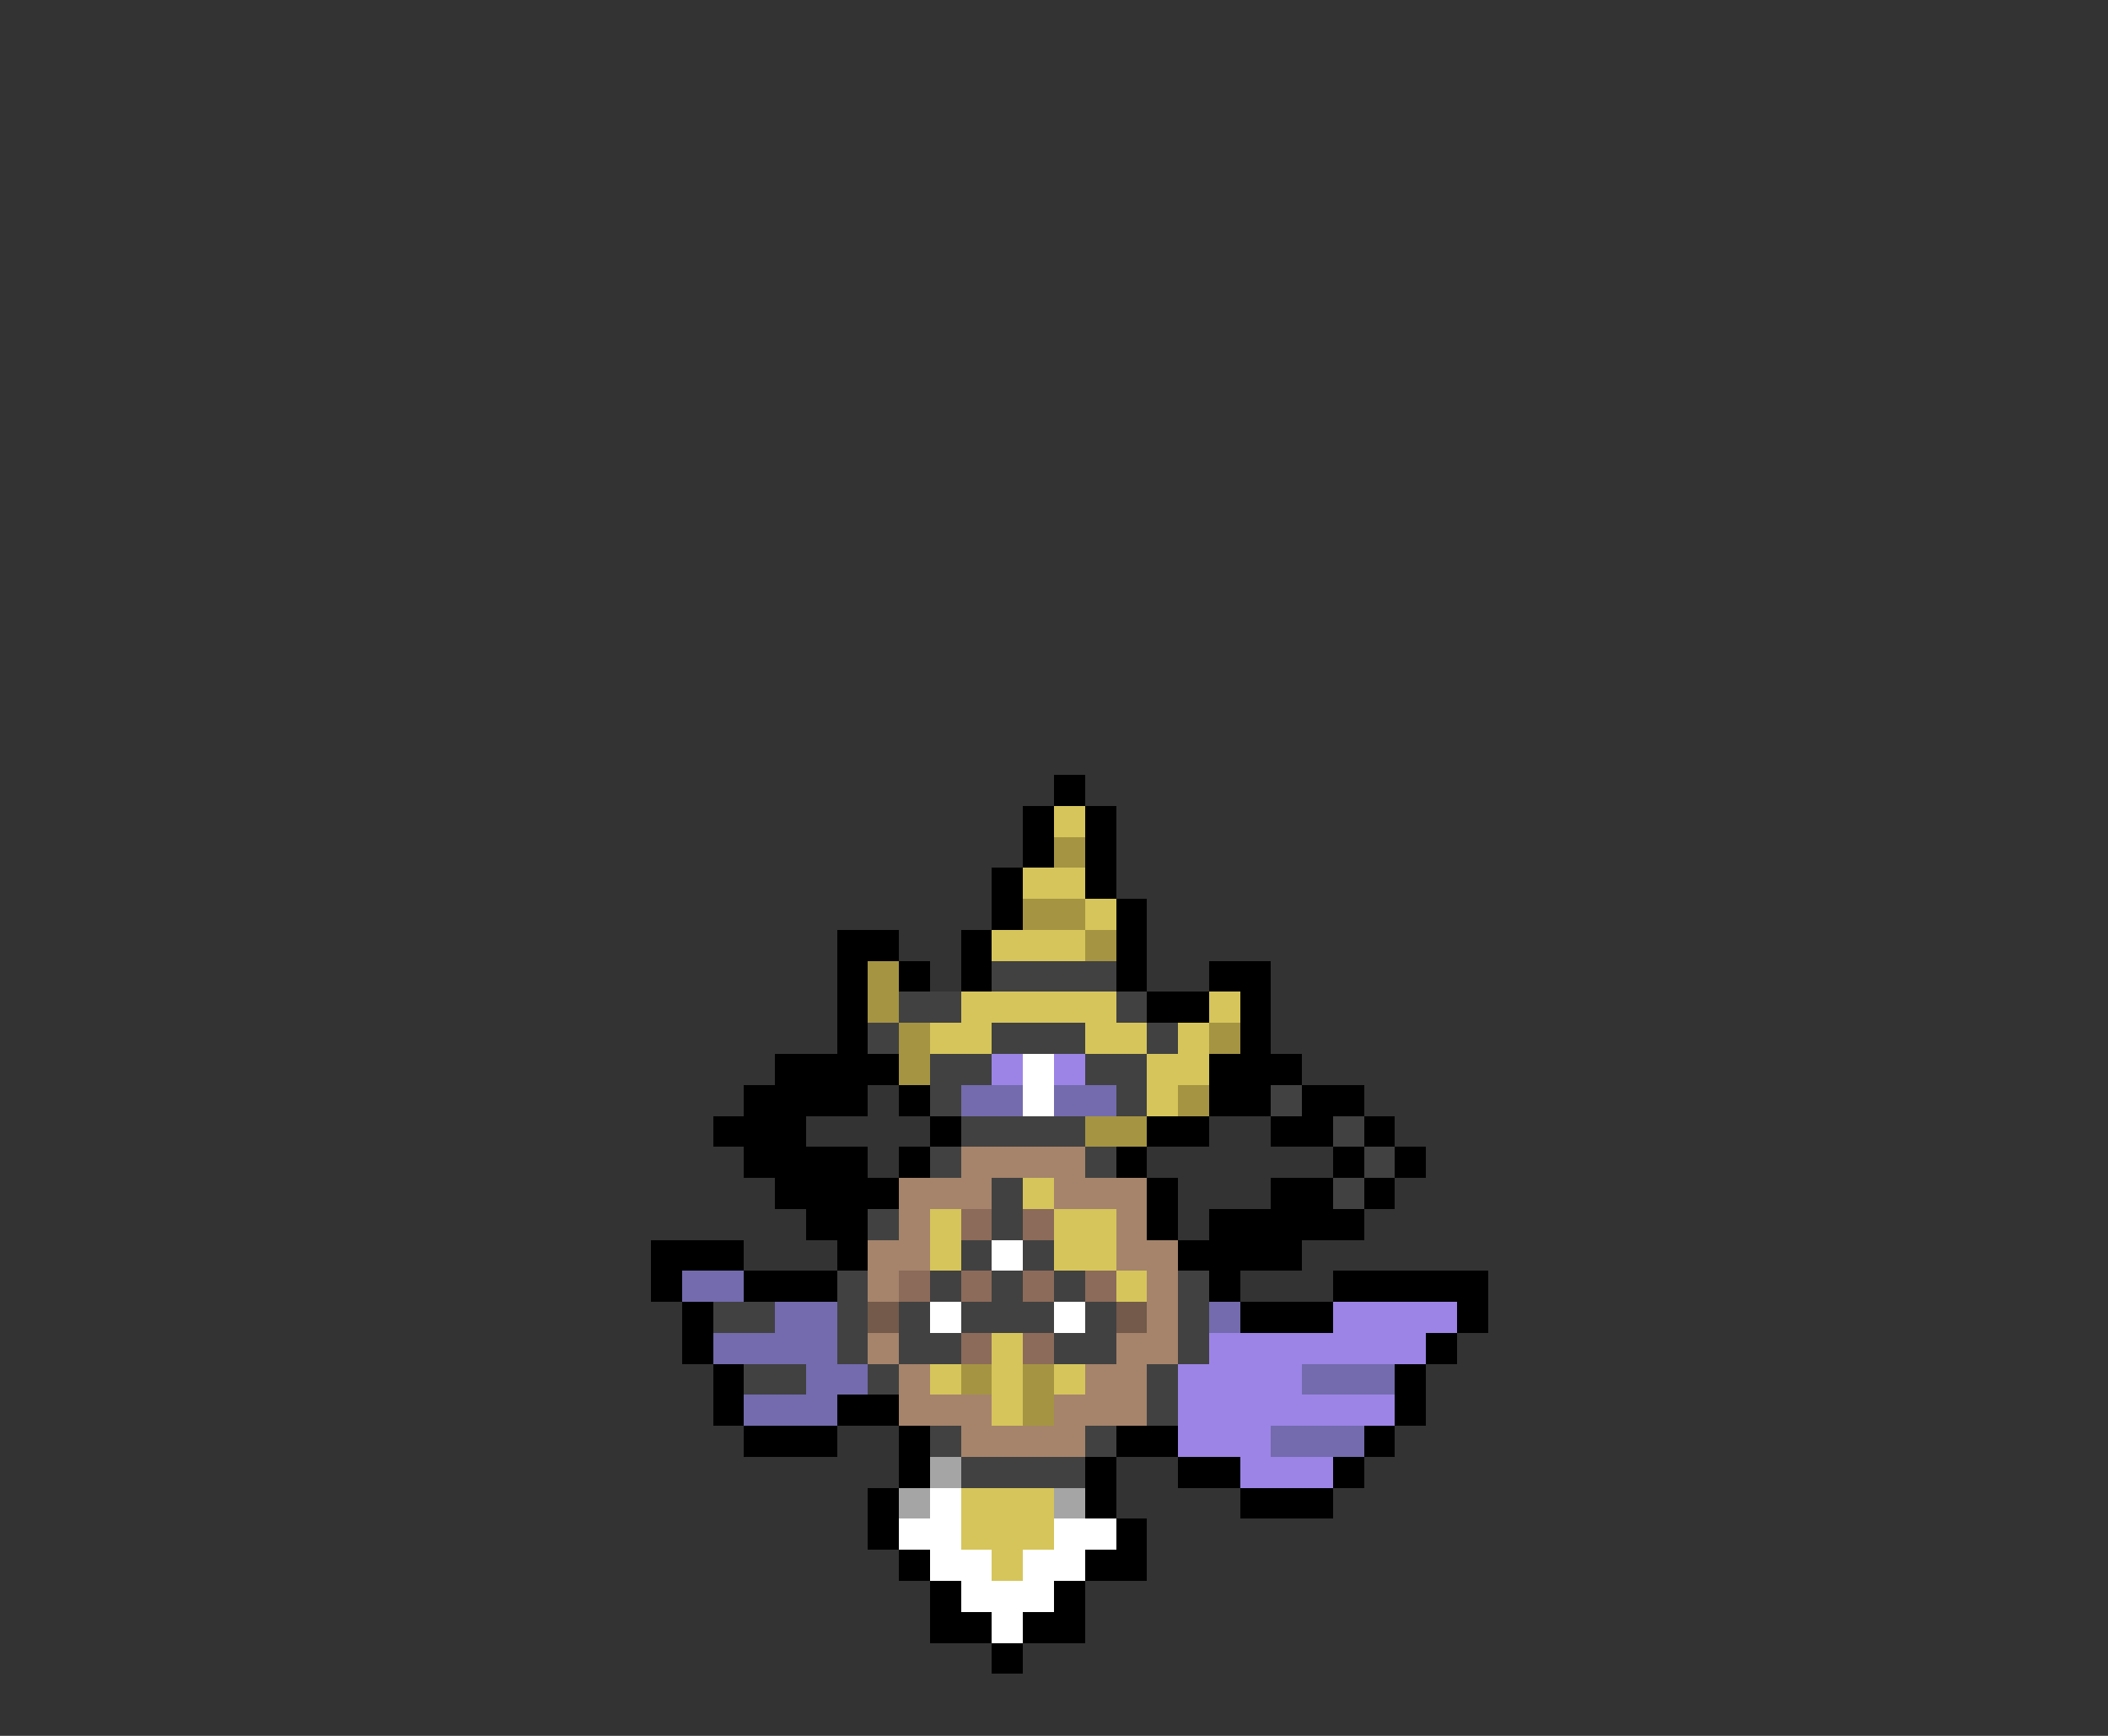 <svg xmlns="http://www.w3.org/2000/svg" viewBox="0 -0.5 68 56" shape-rendering="crispEdges">
<rect x="0" y="-0.5" width="68" height="56" fill="#333333" stroke="none"/>
<path stroke="#000000" d="M34 25h1M33 26h1M35 26h1M33 27h1M35 27h1M32 28h1M35 28h1M32 29h1M36 29h1M27 30h2M31 30h1M36 30h1M27 31h1M29 31h1M31 31h1M36 31h1M39 31h2M27 32h1M37 32h2M40 32h1M27 33h1M40 33h1M25 34h4M39 34h3M24 35h4M29 35h1M39 35h2M42 35h2M23 36h3M30 36h1M37 36h2M41 36h2M44 36h1M24 37h4M29 37h1M36 37h1M43 37h1M45 37h1M25 38h4M37 38h1M41 38h2M44 38h1M26 39h2M37 39h1M39 39h5M21 40h3M27 40h1M38 40h4M21 41h1M24 41h3M39 41h1M43 41h5M22 42h1M40 42h3M47 42h1M22 43h1M46 43h1M23 44h1M45 44h1M23 45h1M27 45h2M45 45h1M24 46h3M29 46h1M36 46h2M44 46h1M29 47h1M35 47h1M38 47h2M43 47h1M28 48h1M35 48h1M40 48h3M28 49h1M36 49h1M29 50h1M35 50h2M30 51h1M34 51h1M30 52h2M33 52h2M32 53h1" />
<path stroke="#d6c55a" d="M34 26h1M33 28h2M35 29h1M32 30h3M31 32h5M39 32h1M30 33h2M35 33h2M38 33h1M37 34h2M37 35h1M33 38h1M30 39h1M34 39h2M30 40h1M34 40h2M36 41h1M32 43h1M30 44h1M32 44h1M34 44h1M32 45h1M31 48h3M31 49h3M32 50h1" />
<path stroke="#a59442" d="M34 27h1M33 29h2M35 30h1M28 31h1M28 32h1M29 33h1M39 33h1M29 34h1M38 35h1M35 36h2M31 44h1M33 44h1M33 45h1" />
<path stroke="#414141" d="M32 31h4M29 32h2M36 32h1M28 33h1M32 33h3M37 33h1M30 34h2M35 34h2M30 35h1M36 35h1M41 35h1M31 36h4M43 36h1M30 37h1M35 37h1M44 37h1M32 38h1M43 38h1M28 39h1M32 39h1M31 40h1M33 40h1M27 41h1M30 41h1M32 41h1M34 41h1M38 41h1M23 42h2M27 42h1M29 42h1M31 42h3M35 42h1M38 42h1M27 43h1M29 43h2M34 43h2M38 43h1M24 44h2M28 44h1M37 44h1M37 45h1M30 46h1M35 46h1M31 47h4" />
<path stroke="#9c84e6" d="M32 34h1M34 34h1M43 42h4M39 43h7M38 44h4M38 45h7M38 46h3M40 47h3" />
<path stroke="#ffffff" d="M33 34h1M33 35h1M32 40h1M30 42h1M34 42h1M30 48h1M29 49h2M34 49h2M30 50h2M33 50h2M31 51h3M32 52h1" />
<path stroke="#736bad" d="M31 35h2M34 35h2M22 41h2M25 42h2M39 42h1M23 43h4M26 44h2M42 44h3M24 45h3M41 46h3" />
<path stroke="#a5846b" d="M31 37h4M29 38h3M34 38h3M29 39h1M36 39h1M28 40h2M36 40h2M28 41h1M37 41h1M37 42h1M28 43h1M36 43h2M29 44h1M35 44h2M29 45h3M34 45h3M31 46h4" />
<path stroke="#8c6b5a" d="M31 39h1M33 39h1M29 41h1M31 41h1M33 41h1M35 41h1M31 43h1M33 43h1" />
<path stroke="#735a4a" d="M28 42h1M36 42h1" />
<path stroke="#a5a5a5" d="M30 47h1M29 48h1M34 48h1" />
</svg>